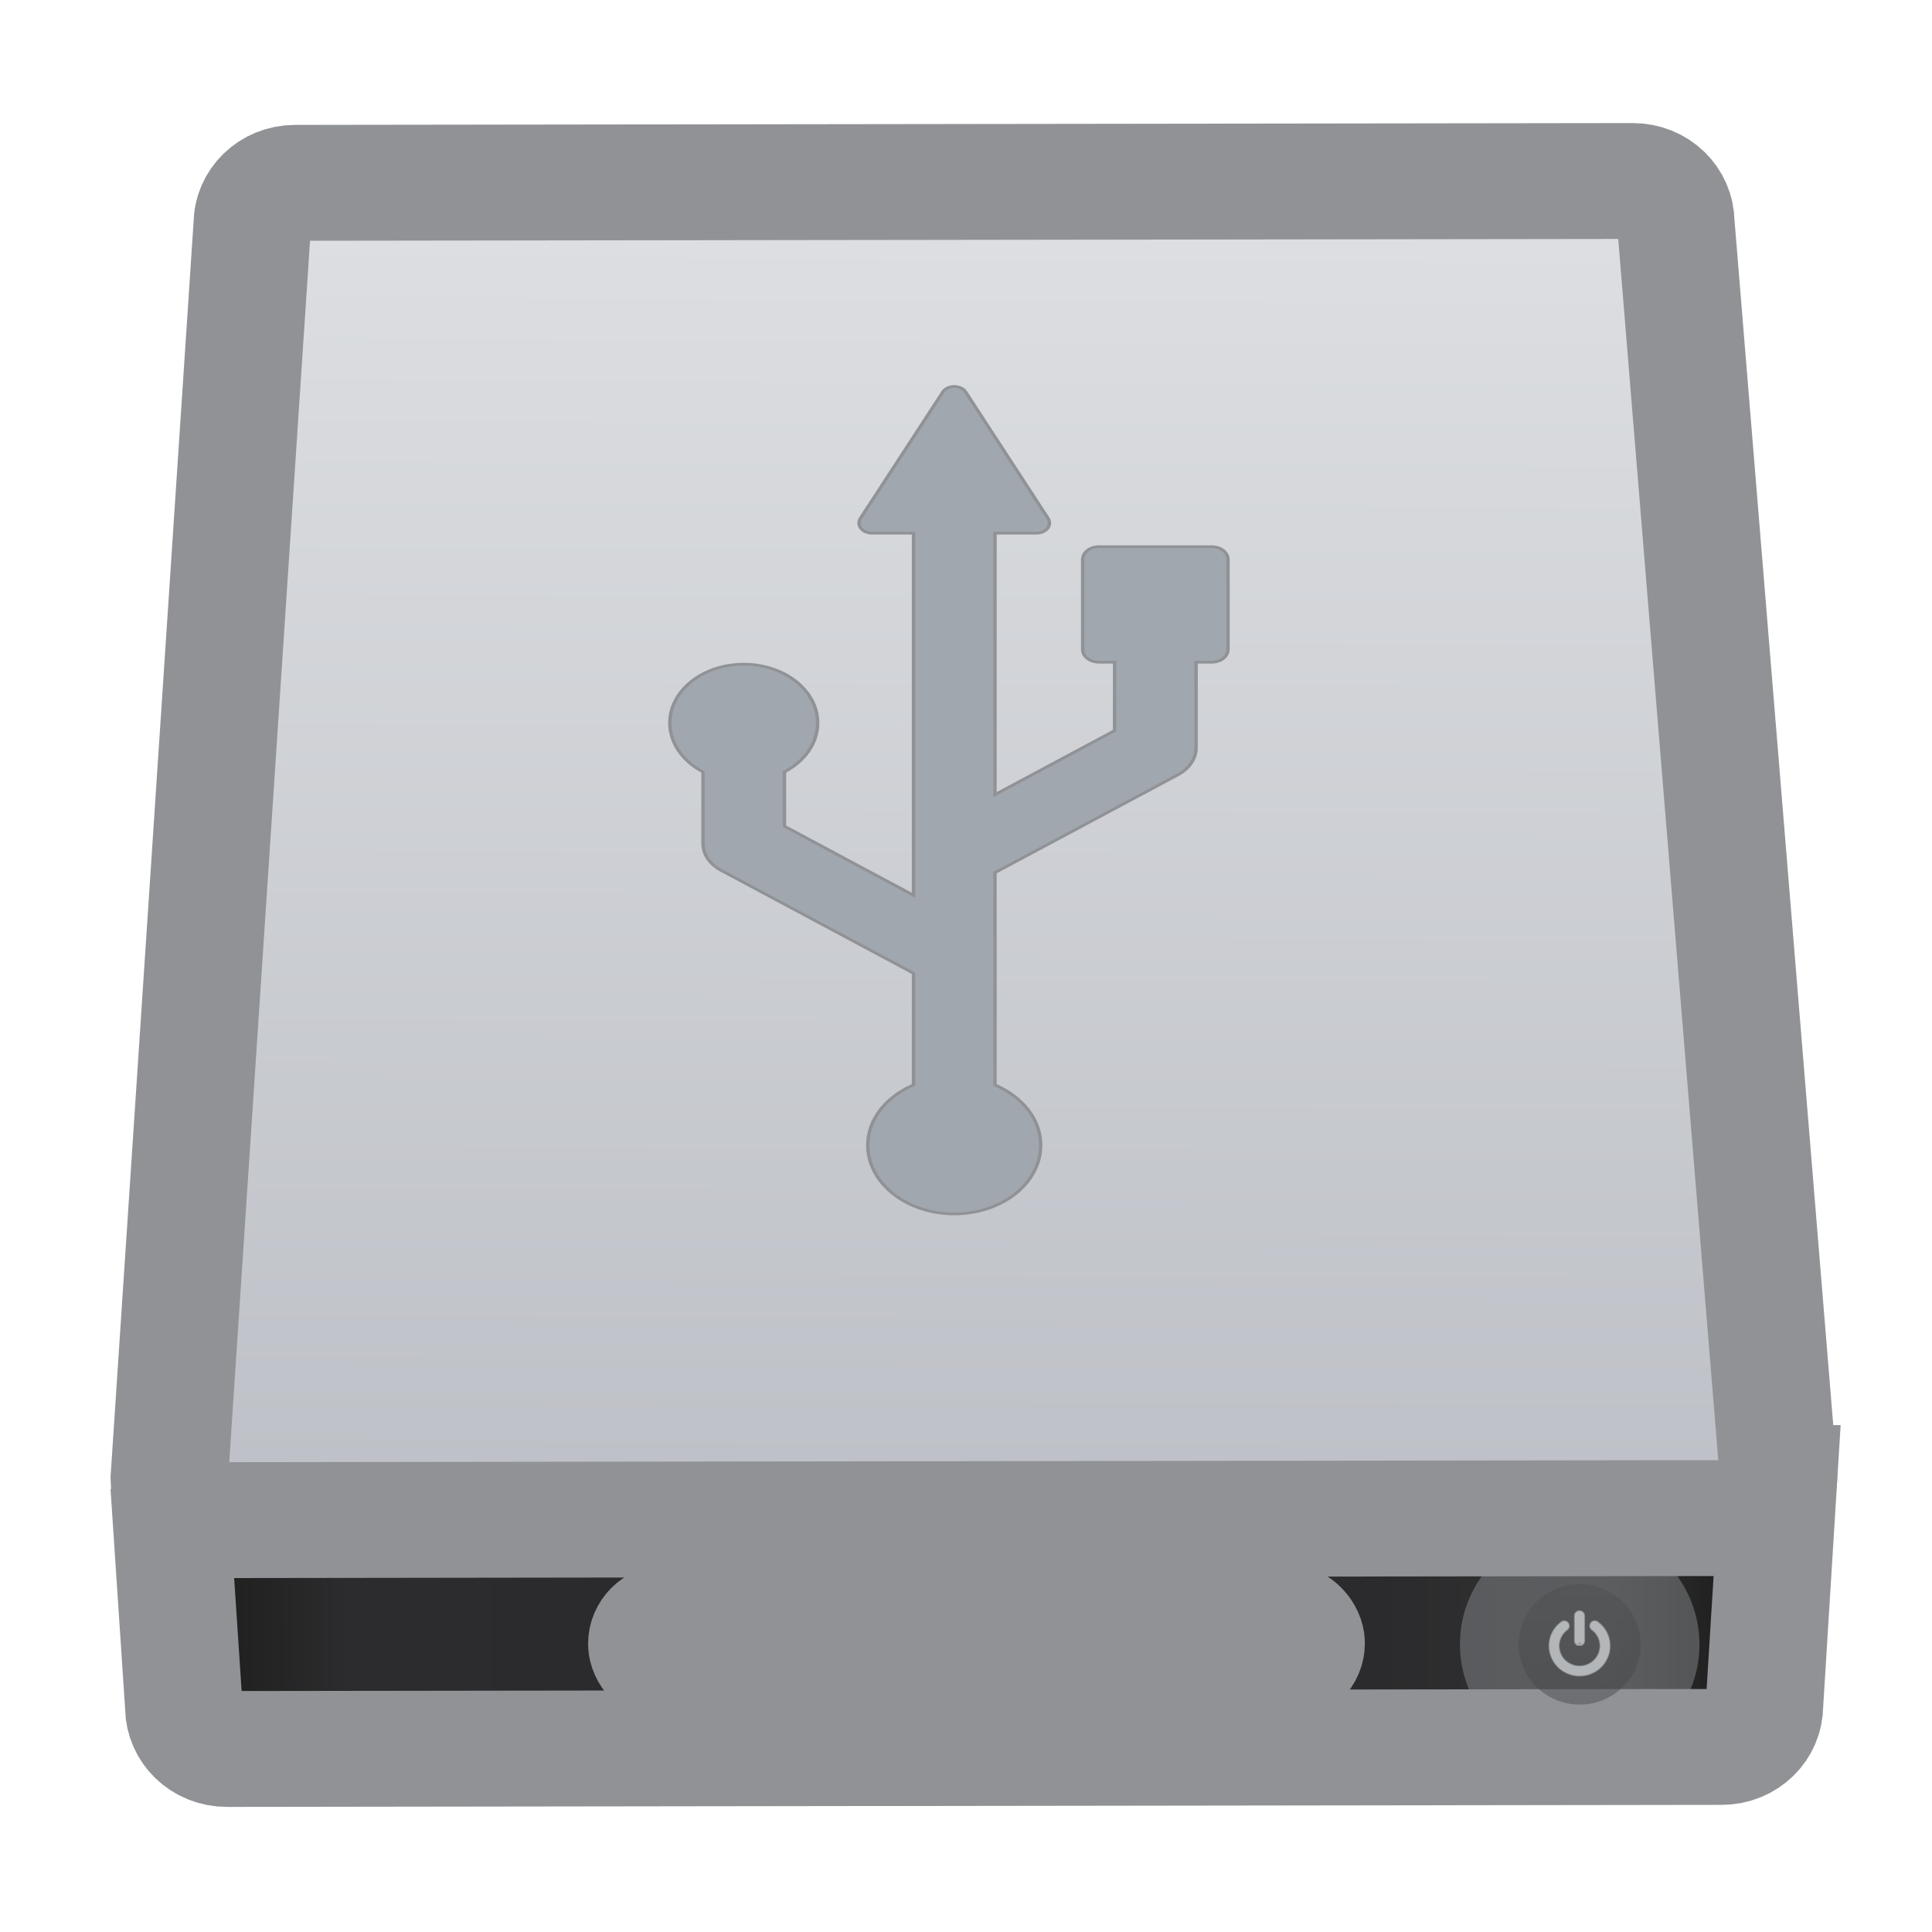 <?xml version="1.0" encoding="UTF-8" standalone="no"?>
<svg xmlns="http://www.w3.org/2000/svg" xmlns:xlink="http://www.w3.org/1999/xlink" width="64" height="64" version="1.1">
 <defs>
  <linearGradient id="linearGradient3687">
   <stop offset="0" style="stop-color:#1a1a1a;stop-opacity:1"/>
   <stop style="stop-color:#2c2c2e;stop-opacity:1" offset=".111"/>
   <stop style="stop-color:#2b2b2d;stop-opacity:1" offset=".29"/>
   <stop style="stop-color:#2a2b2d;stop-opacity:1" offset=".512"/>
   <stop style="stop-color:#2b2b2d;stop-opacity:1" offset=".752"/>
   <stop offset=".897" style="stop-color:#323232;stop-opacity:1"/>
   <stop offset="1" style="stop-color:#171717;stop-opacity:1"/>
  </linearGradient>
  <linearGradient id="linearGradient4143-0">
   <stop offset="0" style="stop-color:#197cf1;stop-opacity:1"/>
   <stop offset="1" style="stop-color:#20bcfa;stop-opacity:1"/>
  </linearGradient>
  <linearGradient id="linearGradient4957">
   <stop style="stop-color:#040404;stop-opacity:1" offset="0"/>
   <stop style="stop-color:#121212;stop-opacity:0.908" offset="1"/>
  </linearGradient>
  <linearGradient xlink:href="#linearGradient4992-7" id="linearGradient4998-8" x1="449.428" y1="540.746" x2="449.549" y2="518.407" gradientUnits="userSpaceOnUse"/>
  <linearGradient id="linearGradient4992-7">
   <stop style="stop-color:#bec1c7;stop-opacity:1" offset="0"/>
   <stop style="stop-color:#dddfe2;stop-opacity:1" offset="1"/>
  </linearGradient>
  <linearGradient xlink:href="#linearGradient3687" id="linearGradient4242" gradientUnits="userSpaceOnUse" gradientTransform="matrix(0.248,0,0,0.244,433.384,517.171)" x1="10.094" y1="107.361" x2="122.719" y2="107.361"/>
  <linearGradient xlink:href="#linearGradient4143-0" id="linearGradient4244" gradientUnits="userSpaceOnUse" gradientTransform="matrix(0.505,0,0,1,229.148,2.167)" x1="451.021" y1="544.15" x2="451.021" y2="543.088"/>
  <linearGradient xlink:href="#linearGradient4957" id="linearGradient4246" gradientUnits="userSpaceOnUse" gradientTransform="translate(0,0.106)" x1="467.175" y1="546.847" x2="467.175" y2="544.724"/>
 </defs>
 <g transform="translate(-376.571,-491.798)">
  <g transform="matrix(0.039,-0.031,0.039,0.031,389.783,518.329)" style="fill:#a1a7ae;fill-opacity:1;stroke:#909296;stroke-width:2.042;stroke-opacity:1">
   <path style="fill:url(#linearGradient4242);fill-opacity:1;" d="m 435.891,541.073 0.248,3.915 c 0,0.406 0.332,0.733 0.745,0.733 l 25.99,0 c 0.413,0 0.745,-0.327 0.745,-0.733 l 0.248,-3.915 -27.978,0 z" transform="matrix(24.469,24.385,-30.265,30.37,5246.528,-26793.469)"/>
   <path style="fill:url(#linearGradient4998-8);fill-opacity:1;" d="m 438.129,518.122 23.26,0 c 0.413,0 0.745,0.327 0.745,0.733 l 1.739,22.1 c 0,0.406 -0.332,0.733 -0.745,0.733 l -26.489,0 c -0.413,0 -0.745,-0.327 -0.745,-0.733 l 1.49,-22.1 c 0,-0.406 0.332,-0.733 0.745,-0.733 z" transform="matrix(24.469,24.385,-30.265,30.37,5246.528,-26793.469)"/>
   <rect style="opacity:1;fill:url(#linearGradient4244);fill-opacity:1;" width="11.463" height=".769" x="450.87" y="545.61" ry=".384" transform="matrix(24.469,24.385,-30.265,30.37,5147.047,-27020.537)"/>
   <ellipse ry="1.061" rx="1.061" cy="546.024" cx="467.089" style="opacity:0.452;fill:url(#linearGradient4246);fill-opacity:1;" transform="matrix(24.469,24.385,-30.265,30.37,5147.047,-27020.537)"/>
   <path d="m 63,73.215 c 2.824,0 5.27,-1.031 7.332,-3.096 2.064,-2.063 3.098,-4.508 3.098,-7.332 l 0,-52.144 C 73.43,7.818 72.397,5.374 70.332,3.311 68.27,1.246 65.825,0.214 63,0.214 c -2.825,0 -5.269,1.033 -7.333,3.097 -2.064,2.063 -3.096,4.508 -3.096,7.332 l 0,52.144 c 0,2.824 1.032,5.269 3.096,7.332 2.064,2.065 4.509,3.096 7.333,3.096 l 0,0 z" style="opacity:0.668;fill:#e3e8ea;fill-opacity:1" transform="matrix(0.208,0.207,-0.257,0.258,55.69,920.989)"/>
   <path d="M 119.014,45.269 C 114.641,36.525 108.491,29.192 100.561,23.272 98.28,21.534 95.7,20.855 92.821,21.235 c -2.879,0.38 -5.16,1.738 -6.844,4.073 -1.738,2.281 -2.403,4.847 -1.996,7.699 0.406,2.853 1.752,5.147 4.033,6.885 5.321,4.019 9.438,8.935 12.342,14.747 2.906,5.811 4.358,12.004 4.358,18.575 0,5.65 -1.1,11.04 -3.299,16.173 -2.2,5.133 -5.174,9.573 -8.922,13.321 -3.748,3.747 -8.187,6.721 -13.32,8.921 -5.133,2.2 -10.524,3.301 -16.173,3.301 -5.648,0 -11.039,-1.101 -16.172,-3.301 -5.133,-2.2 -9.573,-5.174 -13.321,-8.921 -3.747,-3.748 -6.721,-8.188 -8.921,-13.321 -2.2,-5.133 -3.3,-10.523 -3.3,-16.173 0,-6.571 1.453,-12.763 4.359,-18.575 2.906,-5.811 7.02,-10.727 12.343,-14.747 2.281,-1.739 3.625,-4.033 4.033,-6.885 0.407,-2.851 -0.258,-5.418 -1.996,-7.699 -1.684,-2.335 -3.951,-3.693 -6.803,-4.073 -2.852,-0.38 -5.446,0.299 -7.781,2.037 -7.931,5.92 -14.081,13.253 -18.454,21.997 -4.373,8.745 -6.559,18.06 -6.559,27.945 0,8.474 1.657,16.566 4.97,24.279 3.314,7.713 7.767,14.366 13.362,19.961 5.594,5.594 12.248,10.049 19.961,13.36 7.713,3.314 15.806,4.972 24.279,4.972 8.473,0 16.566,-1.658 24.279,-4.972 7.713,-3.312 14.367,-7.766 19.961,-13.36 5.594,-5.594 10.047,-12.248 13.361,-19.961 3.313,-7.713 4.969,-15.806 4.969,-24.279 0,-9.885 -2.183,-19.2 -6.556,-27.945 l 0,0 z" style="opacity:0.668;fill:#e3e8ea;fill-opacity:1" transform="matrix(0.208,0.207,-0.257,0.258,55.69,920.989)"/>
   <path d="M 481.095,209.443 433.14,161.464 c -1.832,-1.823 -4.301,-2.852 -6.881,-2.852 -2.582,0 -5.051,1.02 -6.883,2.844 l -47.971,47.986 c -3.809,3.791 -3.809,9.956 0,13.749 l 6.691,6.683 -36.563,36.548 -84.964,-16.617 139.673,-139.672 17.684,17.684 c 1.897,1.897 4.65,2.669 7.248,2.031 2.614,-0.638 4.7,-2.581 5.514,-5.139 L 459.221,22.19 c 0.859,-2.732 0.127,-5.727 -1.898,-7.759 -2.039,-2.023 -5.018,-2.757 -7.757,-1.888 l -102.52,32.525 c -2.55,0.813 -4.509,2.9 -5.146,5.504 -0.638,2.614 0.143,5.361 2.039,7.257 l 17.699,17.701 -193.456,193.449 -17.923,-91.67 29.027,-29.027 c 14.099,2.868 29.314,-1.141 40.244,-12.069 17.35,-17.334 17.35,-45.444 -0.017,-62.794 -17.317,-17.334 -45.422,-17.31 -62.771,0.024 -10.945,10.929 -14.943,26.151 -12.075,40.251 l -38.221,38.219 c -5.768,5.761 -8.284,14.004 -6.707,22.003 l 26.75,136.765 -59.664,59.655 c -17.699,-5.313 -37.631,-1.202 -51.618,12.785 -20.265,20.282 -20.282,53.14 -0.017,73.422 20.297,20.296 53.164,20.296 73.444,0.016 13.989,-13.98 18.082,-33.895 12.777,-51.603 l 113.448,-113.44 130.066,25.441 c 1.562,0.304 3.139,0.455 4.7,0.455 6.42,0 12.667,-2.533 17.301,-7.17 l 45.756,-45.756 6.692,6.692 c 1.832,1.823 4.301,2.843 6.883,2.843 2.58,0 5.049,-1.027 6.881,-2.852 l 47.955,-47.978 c 3.809,-3.799 3.809,-9.949 0.002,-13.748 z" style="fill:#a1a7ae;fill-opacity:1;stroke:#909296;stroke-width:2.042;stroke-opacity:1"/>
  </g>
 </g>
</svg>
